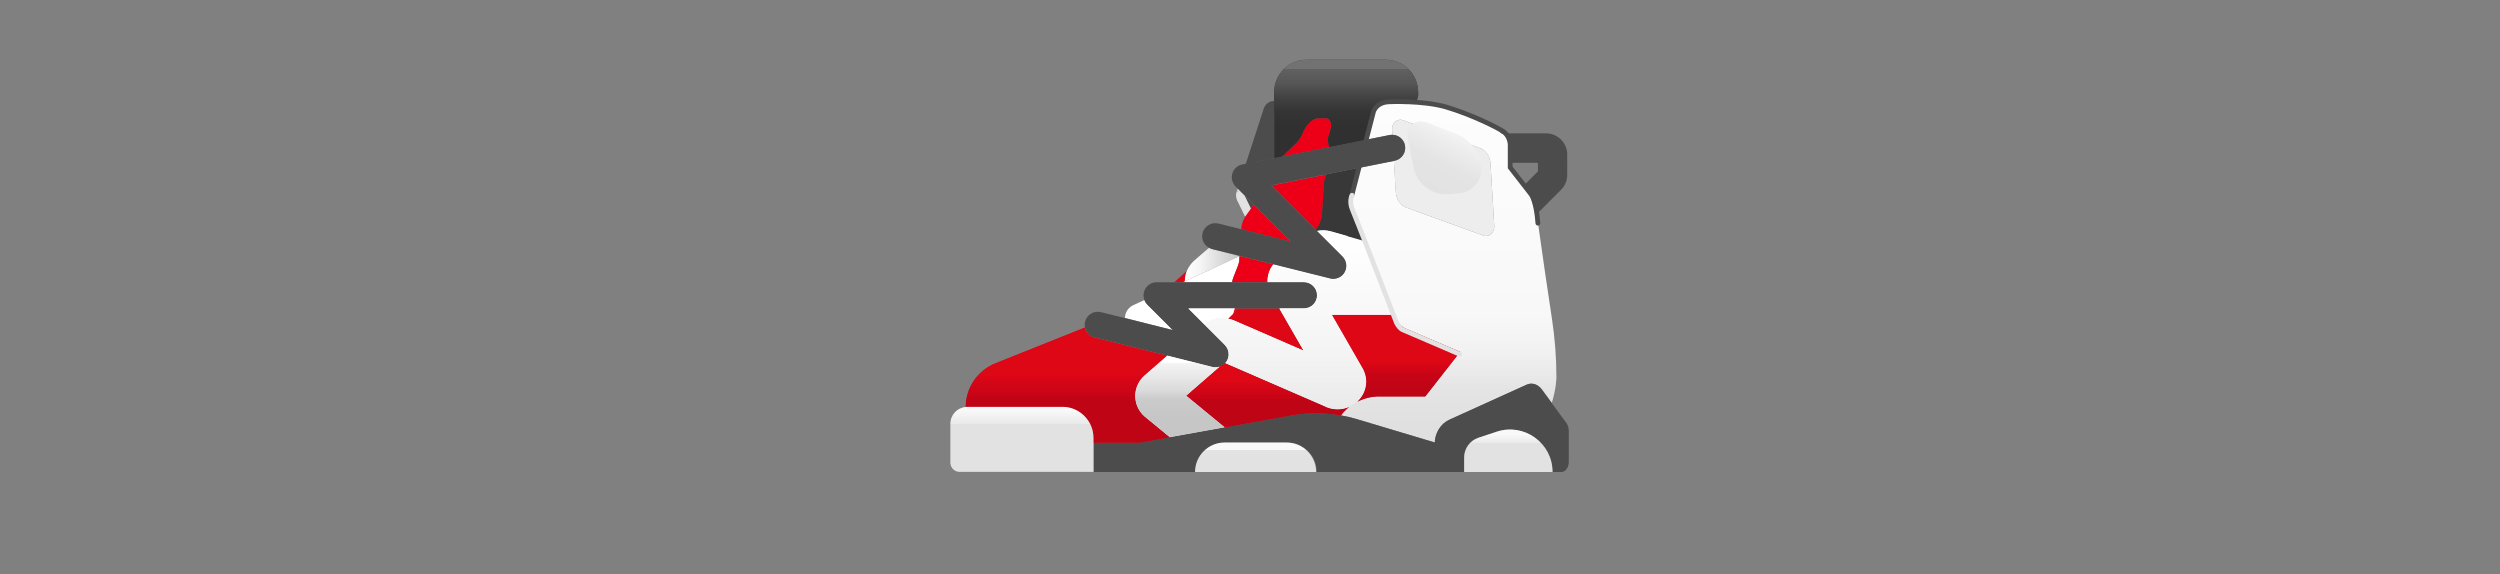 <?xml version="1.0" encoding="UTF-8"?>
<svg xmlns="http://www.w3.org/2000/svg" xmlns:xlink="http://www.w3.org/1999/xlink" version="1.1" viewBox="0 0 2402 551.5">
  <rect x="0" y="0" width="2402" height="551.5" fill="#808080" stroke="none"/>
  <defs>
    <style>
      .cls-1, .cls-2, .cls-3 {
        fill: none;
      }

      .cls-4 {
        fill: url(#_무제_그라디언트);
      }

      .cls-5 {
        fill: #f4f4f4;
      }

      .cls-6 {
        fill: url(#_무제_그라디언트_6);
      }

      .cls-7 {
        fill: url(#_무제_그라디언트_4);
      }

      .cls-8 {
        fill: url(#_무제_그라디언트_7);
      }

      .cls-9 {
        fill: url(#_무제_그라디언트_5);
      }

      .cls-10 {
        fill: url(#_무제_그라디언트_8);
      }

      .cls-11 {
        fill: url(#_무제_그라디언트_9);
      }

      .cls-12 {
        fill: url(#_무제_그라디언트_2);
      }

      .cls-13 {
        fill: url(#_무제_그라디언트_3);
      }

      .cls-14 {
        fill: #fff;
      }

      .cls-15 {
        fill: #dd0716;
      }

      .cls-16 {
        fill: #ed0017;
      }

      .cls-17 {
        fill: url(#_무제_그라디언트_11);
      }

      .cls-18 {
        fill: url(#_무제_그라디언트_12);
      }

      .cls-19 {
        fill: url(#_무제_그라디언트_10);
      }

      .cls-20 {
        fill: #383838;
      }

      .cls-2 {
        stroke: #e2e2e2;
        stroke-linejoin: round;
      }

      .cls-2, .cls-3 {
        stroke-linecap: round;
        stroke-width: 4.6px;
      }

      .cls-3 {
        stroke: #4c4c4c;
        stroke-miterlimit: 10;
      }

      .cls-21 {
        fill: #ededed;
      }

      .cls-22 {
        fill: #4c4c4c;
      }
    </style>
    <linearGradient id="_무제_그라디언트" data-name="무제 그라디언트" x1="1138.5" y1="299.8" x2="1190.9" y2="299.8" gradientTransform="translate(0 554) scale(1 -1)" gradientUnits="userSpaceOnUse">
      <stop offset="0" stop-color="#fff"/>
      <stop offset=".3" stop-color="#f4f4f4"/>
      <stop offset=".7" stop-color="#d8d8d8"/>
      <stop offset="1" stop-color="#c6c6c6"/>
    </linearGradient>
    <linearGradient id="_무제_그라디언트_2" data-name="무제 그라디언트 2" x1="1318.5" y1="498.4" x2="1318.5" y2="144.7" gradientTransform="translate(0 554) scale(1 -1)" gradientUnits="userSpaceOnUse">
      <stop offset="0" stop-color="#fff"/>
      <stop offset="0" stop-color="#fefefe"/>
      <stop offset=".7" stop-color="#f8f8f8"/>
      <stop offset=".8" stop-color="#f1f1f1"/>
      <stop offset=".9" stop-color="#e4e4e4"/>
      <stop offset="1" stop-color="#e0e0e0"/>
    </linearGradient>
    <linearGradient id="_무제_그라디언트_3" data-name="무제 그라디언트 3" x1="1025.9" y1="310" x2="1025.9" y2="114.1" gradientTransform="translate(0 554) scale(1 -1)" gradientUnits="userSpaceOnUse">
      <stop offset=".6" stop-color="#dd0716"/>
      <stop offset=".6" stop-color="#da0616"/>
      <stop offset=".7" stop-color="#c60416"/>
      <stop offset=".7" stop-color="#bf0416"/>
    </linearGradient>
    <linearGradient id="_무제_그라디언트_4" data-name="무제 그라디언트 4" x1="981.9" y1="229" x2="981.9" y2="91.4" gradientTransform="translate(0 554) scale(1 -1)" gradientUnits="userSpaceOnUse">
      <stop offset=".5" stop-color="#f9f9f9"/>
      <stop offset=".6" stop-color="#e9e9e9"/>
      <stop offset=".6" stop-color="#e2e2e2"/>
    </linearGradient>
    <linearGradient id="_무제_그라디언트_5" data-name="무제 그라디언트 5" x1="1293.5" y1="570.9" x2="1293.5" y2="432.6" gradientTransform="translate(0 554) scale(1 -1)" gradientUnits="userSpaceOnUse">
      <stop offset=".6" stop-color="#727272"/>
      <stop offset=".6" stop-color="#616161"/>
      <stop offset=".7" stop-color="#565656"/>
      <stop offset=".8" stop-color="#424242"/>
      <stop offset=".9" stop-color="#343434"/>
      <stop offset="1" stop-color="#303030"/>
    </linearGradient>
    <linearGradient id="_무제_그라디언트_6" data-name="무제 그라디언트 6" x1="1217.9" y1="280.2" x2="1217.9" y2="123.7" gradientTransform="translate(0 554) scale(1 -1)" gradientUnits="userSpaceOnUse">
      <stop offset=".6" stop-color="#dd0716"/>
      <stop offset=".6" stop-color="#da0616"/>
      <stop offset=".7" stop-color="#c60416"/>
      <stop offset=".7" stop-color="#bf0416"/>
    </linearGradient>
    <linearGradient id="_무제_그라디언트_7" data-name="무제 그라디언트 7" x1="1248.6" y1="327.1" x2="1248.6" y2="-44.6" gradientTransform="translate(0 554) scale(1 -1)" gradientUnits="userSpaceOnUse">
      <stop offset="0" stop-color="#fff"/>
      <stop offset=".3" stop-color="#f4f4f4"/>
      <stop offset=".7" stop-color="#d8d8d8"/>
      <stop offset="1" stop-color="#c6c6c6"/>
    </linearGradient>
    <linearGradient id="_무제_그라디언트_8" data-name="무제 그라디언트 8" x1="1133.7" y1="204.9" x2="1133.7" y2="119" gradientTransform="translate(0 554) scale(1 -1)" gradientUnits="userSpaceOnUse">
      <stop offset="0" stop-color="#fff"/>
      <stop offset="0" stop-color="#f4f4f4"/>
      <stop offset=".3" stop-color="#dbdbdb"/>
      <stop offset=".4" stop-color="#cbcbcb"/>
      <stop offset=".6" stop-color="#c6c6c6"/>
    </linearGradient>
    <linearGradient id="_무제_그라디언트_9" data-name="무제 그라디언트 9" x1="1206.3" y1="191.4" x2="1206.3" y2="75" gradientTransform="translate(0 554) scale(1 -1)" gradientUnits="userSpaceOnUse">
      <stop offset=".6" stop-color="#f9f9f9"/>
      <stop offset=".6" stop-color="#f6f6f6"/>
      <stop offset=".6" stop-color="#eaeaea"/>
      <stop offset=".6" stop-color="#e3e3e3"/>
      <stop offset=".7" stop-color="#e2e2e2"/>
    </linearGradient>
    <linearGradient id="_무제_그라디언트_10" data-name="무제 그라디언트 10" x1="1449.2" y1="179" x2="1449.2" y2="94.1" gradientTransform="translate(0 554) scale(1 -1)" gradientUnits="userSpaceOnUse">
      <stop offset=".5" stop-color="#f9f9f9"/>
      <stop offset=".6" stop-color="#e9e9e9"/>
      <stop offset=".6" stop-color="#e2e2e2"/>
    </linearGradient>
    <linearGradient id="_무제_그라디언트_11" data-name="무제 그라디언트 11" x1="1341.4" y1="266.4" x2="1341.4" y2="143.4" gradientTransform="translate(0 554) scale(1 -1)" gradientUnits="userSpaceOnUse">
      <stop offset=".5" stop-color="#dd0716"/>
      <stop offset=".5" stop-color="#da0616"/>
      <stop offset=".6" stop-color="#c60416"/>
      <stop offset=".7" stop-color="#bf0416"/>
    </linearGradient>
    <linearGradient id="_무제_그라디언트_12" data-name="무제 그라디언트 12" x1="1402.5" y1="435.6" x2="1370.1" y2="372.2" gradientTransform="translate(0 554) scale(1 -1)" gradientUnits="userSpaceOnUse">
      <stop offset="0" stop-color="#f9f9f9"/>
      <stop offset=".3" stop-color="#ededed"/>
      <stop offset=".6" stop-color="#e4e4e4"/>
      <stop offset="1" stop-color="#e2e2e2"/>
    </linearGradient>
  </defs>
  <!-- Generator: Adobe Illustrator 28.7.1, SVG Export Plug-In . SVG Version: 1.2.0 Build 142)  -->
  <g>
    <g id="_레이어_1" data-name="레이어_1">
      <g id="_레이어_1-2" data-name="_레이어_1">
        <g>
          <g>
            <g>
              <polygon class="cls-1" points="1477.5 156.4 1451 156.4 1451 160.9 1464.3 177.9 1477.5 164.7 1477.5 156.4"/>
              <path class="cls-22" d="M1224.2,103.3c-1.9,0-3.5,1.2-4.1,3.1l-16.2,49.8,20.5-4.1v-48.7h-.2Z"/>
              <path class="cls-22" d="M1194.3,189.9l6.1,12.6,4.1-5.8-10.4-10.4h0c-.4,1.3-.3,2.5.2,3.6h0Z"/>
              <path class="cls-2" d="M1200.4,202.5l-6.1-12.6c-.5-1.1-.6-2.3-.2-3.5h0c0-.1-3.1-3.3-3.1-3.3l-.7,2c-.7,2.1-.5,4.4.4,6.4l7.1,14.5,2.6-3.6h0Z"/>
              <path class="cls-3" d="M1203.9,156.1l16.2-49.8c.6-1.8,2.2-3.1,4.1-3.1h.2v-3.9h-.2c-3.6,0-6.7,2.3-7.8,5.8l-16.9,51.9,4.4-.9h0Z"/>
              <path class="cls-15" d="M1138.5,270.3c0-3.5.6-7,2-10.2l-12.3,11.1h8.5l1.8-.8h0Z"/>
              <path class="cls-4" d="M1138.5,270.3l52.4-24.2v-.2l-26.2-6.5c-1.1-.3-2.2-.8-3.1-1.3l-14,12.1c-3.2,2.8-5.6,6.2-7.2,9.9-1.4,3.3-2,6.7-2,10.2h0Z"/>
              <path class="cls-14" d="M1189.2,255.9c.8-2.2,1.4-4.3,1.5-6.3l.2-3.5-52.4,24.2-1.8.8h47.1c.2-1.5.6-3,1.2-4.6l4.2-10.7h0Z"/>
              <path class="cls-14" d="M1126.8,317.1l-24.5-24.5c-1.2-1.2-2.2-2.7-2.8-4.3l-10.4,4.8c-5.1,2.3-8.2,7.1-8.2,12.4h0l45.9,11.6Z"/>
              <path class="cls-15" d="M1020.9,391c6.6,0,12.8,2.2,17.7,5.9h.2v.2c7.2,5.4,11.8,14,11.8,23.7v4.5h44.8l28.5-5.1-24.1-19.8c-5.8-5-9.1-12.3-9.1-19.8s3.3-14.8,9.1-19.8l21.7-18.9-70.1-17.5c-4.8-1.2-8.2-5-9.2-9.6l-85.8,34.3c-17.2,6.9-28.5,23.5-28.5,42h93Z"/>
              <path class="cls-5" d="M1038.6,396.9s.2.1.2.2v-.2h-.2Z"/>
              <path class="cls-20" d="M1278.8,222.4l16.3,4.7h15.6l-11.3-28.8c-1.3-3.4-1.5-7.2-.6-10.7l6.8-26.2-31.1,6.2-.8,2.1c-.8,2.2-1.4,4.3-1.5,6.3l-2,30.5c-.3,4-2.1,8.6-4.9,12.6l-1.2,1.7,1.1,1.1c4.4-.9,9.1-.8,13.6.5h0Z"/>
              <path class="cls-20" d="M1224.4,103.3v48.7l7.6-1.5c.4-.5.8-1,1.3-1.4l12-11.6c2.7-2.6,5.1-6.2,6.5-9.9,3-7.8,9.5-14,14.5-14h7.5c5,0,6.6,6.3,3.6,14-1.4,3.7-1.9,7.3-1.2,9.9l1,4,35.5-7.1,6.5-24.8c1.8-7,7.7-11.7,14.5-11.7h18.6c.5,0,3.4,0,8.3.5l1.7-5.2c.4-1.3.5-2.6.3-3.9,0-.2,0-.4,0-.6,0-17.3-14-31.3-31.3-31.3h-75.8c-17.3,0-31.3,14-31.3,31.3v14.7h.1Z"/>
              <path class="cls-16" d="M1240,232.2l-35.5-35.5-4.1,5.8-2.6,3.6-.3.4c-2.8,4-4.6,8.6-4.9,12.6v1.3l47.3,11.8h0Z"/>
              <path class="cls-16" d="M1184.6,301.3l5.1-5h-3.5c-.2.6-.3,1.2-.6,1.8-.4,1.1-.8,2.2-1,3.3h0Z"/>
              <path class="cls-16" d="M1217.9,268.5c.3-5.2,2.2-10.3,5.5-14.5l-32.5-8.1v.2l-.2,3.5c0,2-.6,4.1-1.5,6.3l-4.2,10.7c-.6,1.6-1,3.1-1.2,4.6h31.5l2.7-2.6h-.1Z"/>
              <path class="cls-16" d="M1270.3,206.5l2-30.5c0-1.9.6-4.1,1.5-6.3l.8-2.1-53,10.6,42.6,42.6,1.2-1.7c2.8-4,4.6-8.6,4.9-12.6h0Z"/>
              <path class="cls-16" d="M1277.4,127.6c3-7.8,1.4-14-3.6-14h-7.5c-5,0-11.5,6.3-14.5,14-1.4,3.7-3.8,7.3-6.5,9.9l-12,11.6c-.4.4-.8.9-1.3,1.4l45.2-9-1-4c-.7-2.6-.2-6.2,1.2-9.9h0Z"/>
              <path class="cls-22" d="M1451,139.9v16.5h26.6v8.3l-13.3,13.3,6.2,7.9c1,1.3,1.8,2.8,2.4,4.4h0c1.5,4,2.7,11.1,4.6,24.2v-9.8l22.3-22.3c3.9-3.9,6-9,6-14.5v-19.4c0-11.3-9.2-20.4-20.4-20.4h-39.2c3,3,4.8,7.3,4.8,11.8Z"/>
              <path class="cls-15" d="M1325,380.8h44.4l33.5-42.8-52.7-22.5c-3.8-1.6-6.7-4.7-8.2-8.7l-1.7-4.3h-60.4l29.3,51c5.7,9.9,4.4,21.8-3.2,30.4-.6.7-1.2,1.3-1.9,1.9,6.3-3.2,13.4-5.1,20.9-5.1h0Z"/>
              <path class="cls-15" d="M1296.2,391c-7,3-15.1,3.1-22.5-.1l-96.8-42c-1.4,1.5-3.1,2.6-5.1,3.3l-32.2,28,37,30.4,64.3-11.6c7.8-1.4,15.7-2.1,23.6-2.1s15.9.8,23.8,2.2c2.3-3,4.9-5.8,7.9-8.2h0Z"/>
              <path class="cls-15" d="M1179.7,306.2c1.9.4,3.8.9,5.6,1.7l67.3,29.2-23.5-40.8h-39.4l-5.1,5-4.9,4.8h0Z"/>
              <path class="cls-15" d="M1217.9,268.5l-2.7,2.6h2.6v-2.6h0Z"/>
              <path class="cls-14" d="M1139.7,380.2l32.2-28c-1.3.5-2.7.7-4.2.7s-2-.1-3.1-.4l-43.1-10.8-21.7,18.9c-5.8,5-9.1,12.3-9.1,19.8s3.3,14.8,9.1,19.8l24.1,19.8,52.8-9.5-37-30.4h0Z"/>
              <path class="cls-12" d="M1333.7,97.8c-6.9,0-12.7,4.7-14.5,11.7l-6.5,24.8,22.4-4.5c.9-.2,1.8-.2,2.7-.2l-.3-5c-.4-6.1,5.2-11.1,10.2-9.2l74,26.8c5.9,2.1,9.9,8,10.4,15.1l3.6,59.9c.4,6.1-5.2,11.1-10.2,9.2l-74-26.8c-5.9-2.1-9.9-8-10.4-15.1l-1.8-29.8-33.6,6.7-6.8,26.2c-.9,3.5-.7,7.3.6,10.7l11.3,28.8h-15.6l-16.3-4.7c-4.5-1.3-9.1-1.4-13.6-.5l24.3,24.3c3.6,3.6,5,9.1,3.1,13.9-1.9,4.8-6.7,7.9-11.7,7.9s-2-.1-3.1-.4l-54.5-13.6c-3.3,4.3-5.2,9.3-5.5,14.5v2.6h34.3c6.9,0,12.9,5.3,13.1,12.2.2,7.1-5.5,13-12.6,13h-23.6l23.5,40.8-67.3-29.2c-1.8-.8-3.7-1.3-5.6-1.7l4.9-4.8c.2-1.1.6-2.1,1-3.3.2-.6.4-1.2.6-1.8h-44.6l33.2,33.2c2.6,2.6,4.4,5.9,5.1,9.5s-.7,7.6-2.8,9.8l96.8,42c7.4,3.2,15.5,3.1,22.5.1-3,2.4-5.6,5.1-7.9,8.2,4.8.9,9.6,1.9,14.3,3.3l75.8,22.7v1.3c0-10.2,5.6-19.4,14.2-23.2l74.1-33.6c5.1-2.3,10.8-.5,14.7,4.7l9.4,12.8c4.3-14,4.4-24,4.4-24.8h0c0-18.8-1.5-37.5-4.3-56.1-4.9-32-8.3-55.9-10.7-72.9-1-7.4-1.9-13.6-2.7-18.9-1.9-13.1-3.2-20.2-4.6-24.2h0c-.6-1.6-1.4-3.1-2.4-4.4l-6.2-7.9-13.3-17v-21.1c0-4.5-1.8-8.8-4.8-11.8-.8-.8-1.7-1.6-2.7-2.2-34.2-21-67.7-26.3-82.8-27.6-4.9-.4-7.9-.5-8.3-.5h-18.9ZM1306,384c7.6-8.5,8.9-20.5,3.2-30.4l-29.3-51h60.4l1.7,4.3c1.6,4,4.5,7.1,8.2,8.7l52.7,22.5-33.5,42.8h-44.4c-7.5,0-14.6,1.9-20.9,5.1.7-.6,1.3-1.2,1.9-1.9h0Z"/>
              <path class="cls-21" d="M1341.1,184.5c.4,7.1,4.4,13,10.4,15.1l74,26.8c5.1,1.8,10.6-3.2,10.2-9.2l-3.6-59.9c-.4-7.1-4.4-13-10.4-15.1l-74-26.8c-5.1-1.8-10.6,3.2-10.2,9.2l.3,5c5.8,0,10.9,4.2,12.1,10.1,1.4,6.8-3.1,13.4-9.9,14.8l-.8.2,1.8,29.8h0Z"/>
              <path class="cls-22" d="M1505.3,406.8l-14.5-19.7-9.4-12.8c-3.8-5.2-9.5-7-14.7-4.7l-74.1,33.6c-8.6,3.9-14.2,13.1-14.2,23.2v-1.3l-75.8-22.7c-4.7-1.4-9.5-2.5-14.3-3.3-7.8-1.4-15.8-2.2-23.8-2.2s-15.8.7-23.6,2.1l-64.3,11.6-52.8,9.5-28.5,5.1h-44.8v28.3h98.3c0-15.6,12.7-28.3,28.3-28.3h59.7c15.6,0,28.3,12.7,28.3,28.3h141.5v-13.9c0-8.6,5.5-16.2,13.7-19l17.5-5.8c26.4-8.8,53.7,10.9,53.7,38.7h8.6c4,0,7.2-4.4,7.2-9.7v-30.1c0-2.6-.8-5.1-2.1-6.9h.1Z"/>
              <path class="cls-22" d="M1051.5,324.2l70.1,17.5,43.1,10.8c1,.3,2,.4,3.1.4s2.8-.3,4.2-.7c1.9-.7,3.6-1.8,5.1-3.3.6-.7,1.2-1.5,1.7-2.3,2.8-4.9,1.9-11.1-2.1-15.1l-35.1-35.1h111.1c6.9,0,12.6-5.6,12.6-12.6s-5.6-12.6-12.6-12.6h-141.5c-5.1,0-9.7,3.1-11.6,7.8-1.3,3.1-1.2,6.4,0,9.4.6,1.6,1.5,3,2.8,4.3l24.5,24.5-45.9-11.5-23.2-5.8c-6.7-1.7-13.6,2.4-15.3,9.2-.5,1.9-.4,3.9,0,5.7,1,4.5,4.4,8.4,9.2,9.6l-.2-.2Z"/>
              <path class="cls-13" d="M1020.9,391c6.6,0,12.8,2.2,17.7,5.9h.2v.2c7.2,5.4,11.8,14,11.8,23.7v4.5h44.8l28.5-5.1-24.1-19.8c-5.8-5-9.1-12.3-9.1-19.8s3.3-14.8,9.1-19.8l21.7-18.9-70.1-17.5c-4.8-1.2-8.2-5-9.2-9.6l-85.8,34.3c-17.2,6.9-28.5,23.5-28.5,42h93Z"/>
              <path class="cls-7" d="M1050.6,425.2v-4.5c0-9.7-4.6-18.2-11.8-23.7,0,0-.2-.1-.2-.2-5-3.7-11.1-5.9-17.7-5.9h-91.5c-.5,0-.9,0-1.4.1-8.4.7-14.9,7.6-14.9,16.2v37.3c0,4.9,4,8.9,8.9,8.9h128.7v-28.3h0Z"/>
              <path class="cls-20" d="M1278.8,222.4l16.3,4.7h15.6l-11.3-28.8c-1.3-3.4-1.5-7.2-.6-10.7l6.8-26.2-31.1,6.2-.8,2.1c-.8,2.2-1.4,4.3-1.5,6.3l-2,30.5c-.3,4-2.1,8.6-4.9,12.6l-1.2,1.7,1.1,1.1c4.4-.9,9.1-.8,13.6.5h0Z"/>
              <path class="cls-9" d="M1224.4,103.3v48.7l7.6-1.5c.4-.5.8-1,1.3-1.4l12-11.6c2.7-2.6,5.1-6.2,6.5-9.9,3-7.8,9.5-14,14.5-14h7.5c5,0,6.6,6.3,3.6,14-1.4,3.7-1.9,7.3-1.2,9.9l1,4,35.5-7.1,6.5-24.8c1.8-7,7.7-11.7,14.5-11.7h18.6c.5,0,3.4,0,8.3.5l1.7-5.2c.4-1.3.5-2.6.3-3.9,0-.2,0-.4,0-.6,0-17.3-14-31.3-31.3-31.3h-75.8c-17.3,0-31.3,14-31.3,31.3v14.7h.1Z"/>
              <path class="cls-6" d="M1296.2,391c-7,3-15.1,3.1-22.5,0l-96.8-42c-1.4,1.5-3.1,2.6-5.1,3.3l-32.2,28,37,30.4,64.3-11.6c7.8-1.4,15.7-2.1,23.6-2.1s15.9.8,23.8,2.2c2.3-3,4.9-5.8,7.9-8.2h0Z"/>
              <path class="cls-8" d="M1273.8,390.9c7.4,3.2,15.5,3.1,22.5,0,2.4-2,5.1-3.7,7.9-5.1.7-.6,1.3-1.2,1.9-1.9,7.6-8.5,8.9-20.5,3.2-30.4l-29.3-51h60.4l-27.5-70.4-17.6-5.1-16.3-4.7c-4.5-1.3-9.1-1.4-13.6-.5l24.6,24.6c4,4,4.8,10.2,2.1,15.1-2.3,4-6.5,6.4-10.9,6.4s-2-.1-3.1-.4l-54.5-13.6c-3.3,4.3-5.2,9.3-5.5,14.5v2.6h34.8c6.9,0,12.6,5.6,12.6,12.6s-5.6,12.6-12.6,12.6h-23.6l23.5,40.8-67.3-29.2c-1.8-.8-3.7-1.3-5.6-1.7-8-1.7-16.5.2-23,5.3l20,20c4,4,4.8,10.2,2.1,15.1-.5.9-1.1,1.6-1.7,2.3l96.8,42h-.3Z"/>
              <path class="cls-10" d="M1139.7,380.2l32.2-28c-1.3.5-2.7.7-4.2.7s-2-.1-3.1-.4l-43.1-10.8-21.7,18.9c-5.8,5-9.1,12.3-9.1,19.8s3.3,14.8,9.1,19.8l24.1,19.8,52.8-9.5-37-30.4h0Z"/>
              <path class="cls-14" d="M1179.9,306.2l4.9-4.8c.2-1.1.6-2.1,1-3.3.2-.6.4-1.2.6-1.8h-44.6l15.1,15.1c6.5-5.1,15-6.9,23-5.3h0Z"/>
              <polygon class="cls-20" points="1294.9 227 1312.7 232.2 1303.7 209.2 1294.9 227"/>
              <path class="cls-11" d="M1236.2,425.2h-59.7c-15.6,0-28.3,12.7-28.3,28.3h116.3c0-15.6-12.7-28.3-28.3-28.3Z"/>
              <path class="cls-19" d="M1438,414.8l-17.5,5.8c-8.2,2.7-13.7,10.4-13.7,19v13.9h84.9c0-27.8-27.3-47.5-53.7-38.7h0Z"/>
              <path class="cls-17" d="M1279.9,302.7l29.3,51c5.7,9.9,4.4,21.8-3.2,30.4-.6.7-1.2,1.3-1.9,1.9,6.3-3.2,13.4-5.1,20.9-5.1h44.4l33.5-42.8-52.7-22.5c-3.8-1.6-6.7-4.7-8.2-8.7l-1.7-4.3h-60.4Z"/>
              <path class="cls-18" d="M1352.5,132.1l5.8,29.4c1.4,7.2,5.7,13.9,11.9,18.6h0c6.2,4.7,13.8,7.1,21.1,6.5l9.5-.7c7.3-.5,13.8-3.9,17.9-9.4h0c4.2-5.5,5.7-12.6,4.3-19.8h0c-2.5-12.6-12-23.6-24.6-28.4l-27.5-10.5c-10.5-4-20.5,3.7-18.4,14.3h0Z"/>
              <path class="cls-22" d="M1164.7,239.3l26.2,6.5,32.5,8.1,54.5,13.6c1,.3,2,.4,3.1.4,4.5,0,8.7-2.4,10.9-6.4,2.8-4.9,1.9-11.1-2.1-15.1l-24.6-24.6-1.1-1.1-42.6-42.6,53-10.6,31.1-6.2,33.6-6.7.8-.2c6.8-1.4,11.2-8,9.9-14.8-1.2-5.9-6.3-10-12.1-10.1-.9,0-1.8,0-2.7.2l-22.4,4.5-35.5,7.1-45.2,9-7.6,1.5-20.5,4.1-4.4.9-5.9,1.2c-4.6.9-8.2,4.2-9.6,8.7-1.3,4.4,0,9.3,3.1,12.5l3.8,3.8,3.1,3.1,10.4,10.4,35.5,35.5-47.4-11.8-21.8-5.4c-6.7-1.7-13.6,2.4-15.3,9.2-1.4,5.6,1.2,11.2,6,13.9,1,.5,2,1,3.1,1.3h.2Z"/>
            </g>
            <path class="cls-3" d="M1298.8,187.7l20.8-80.2s2.3-9.1,14.8-9.7c0,0,33-1.6,55.7,5.2,22.8,6.8,49.3,19.6,54.3,23.5"/>
            <path class="cls-3" d="M1443.5,125.9s6.8,3.3,7.5,12.9v22.1l20.3,26.1s4.9,7,6.3,27.4"/>
          </g>
          <path class="cls-2" d="M1299,187.6s-3.1,5.9.5,14.1c3.6,8.2,42.1,108,42.1,108,0,0,1.7,4.4,5.6,6.9l55.2,23.7"/>
        </g>
      </g>
    </g>
  </g>
</svg>